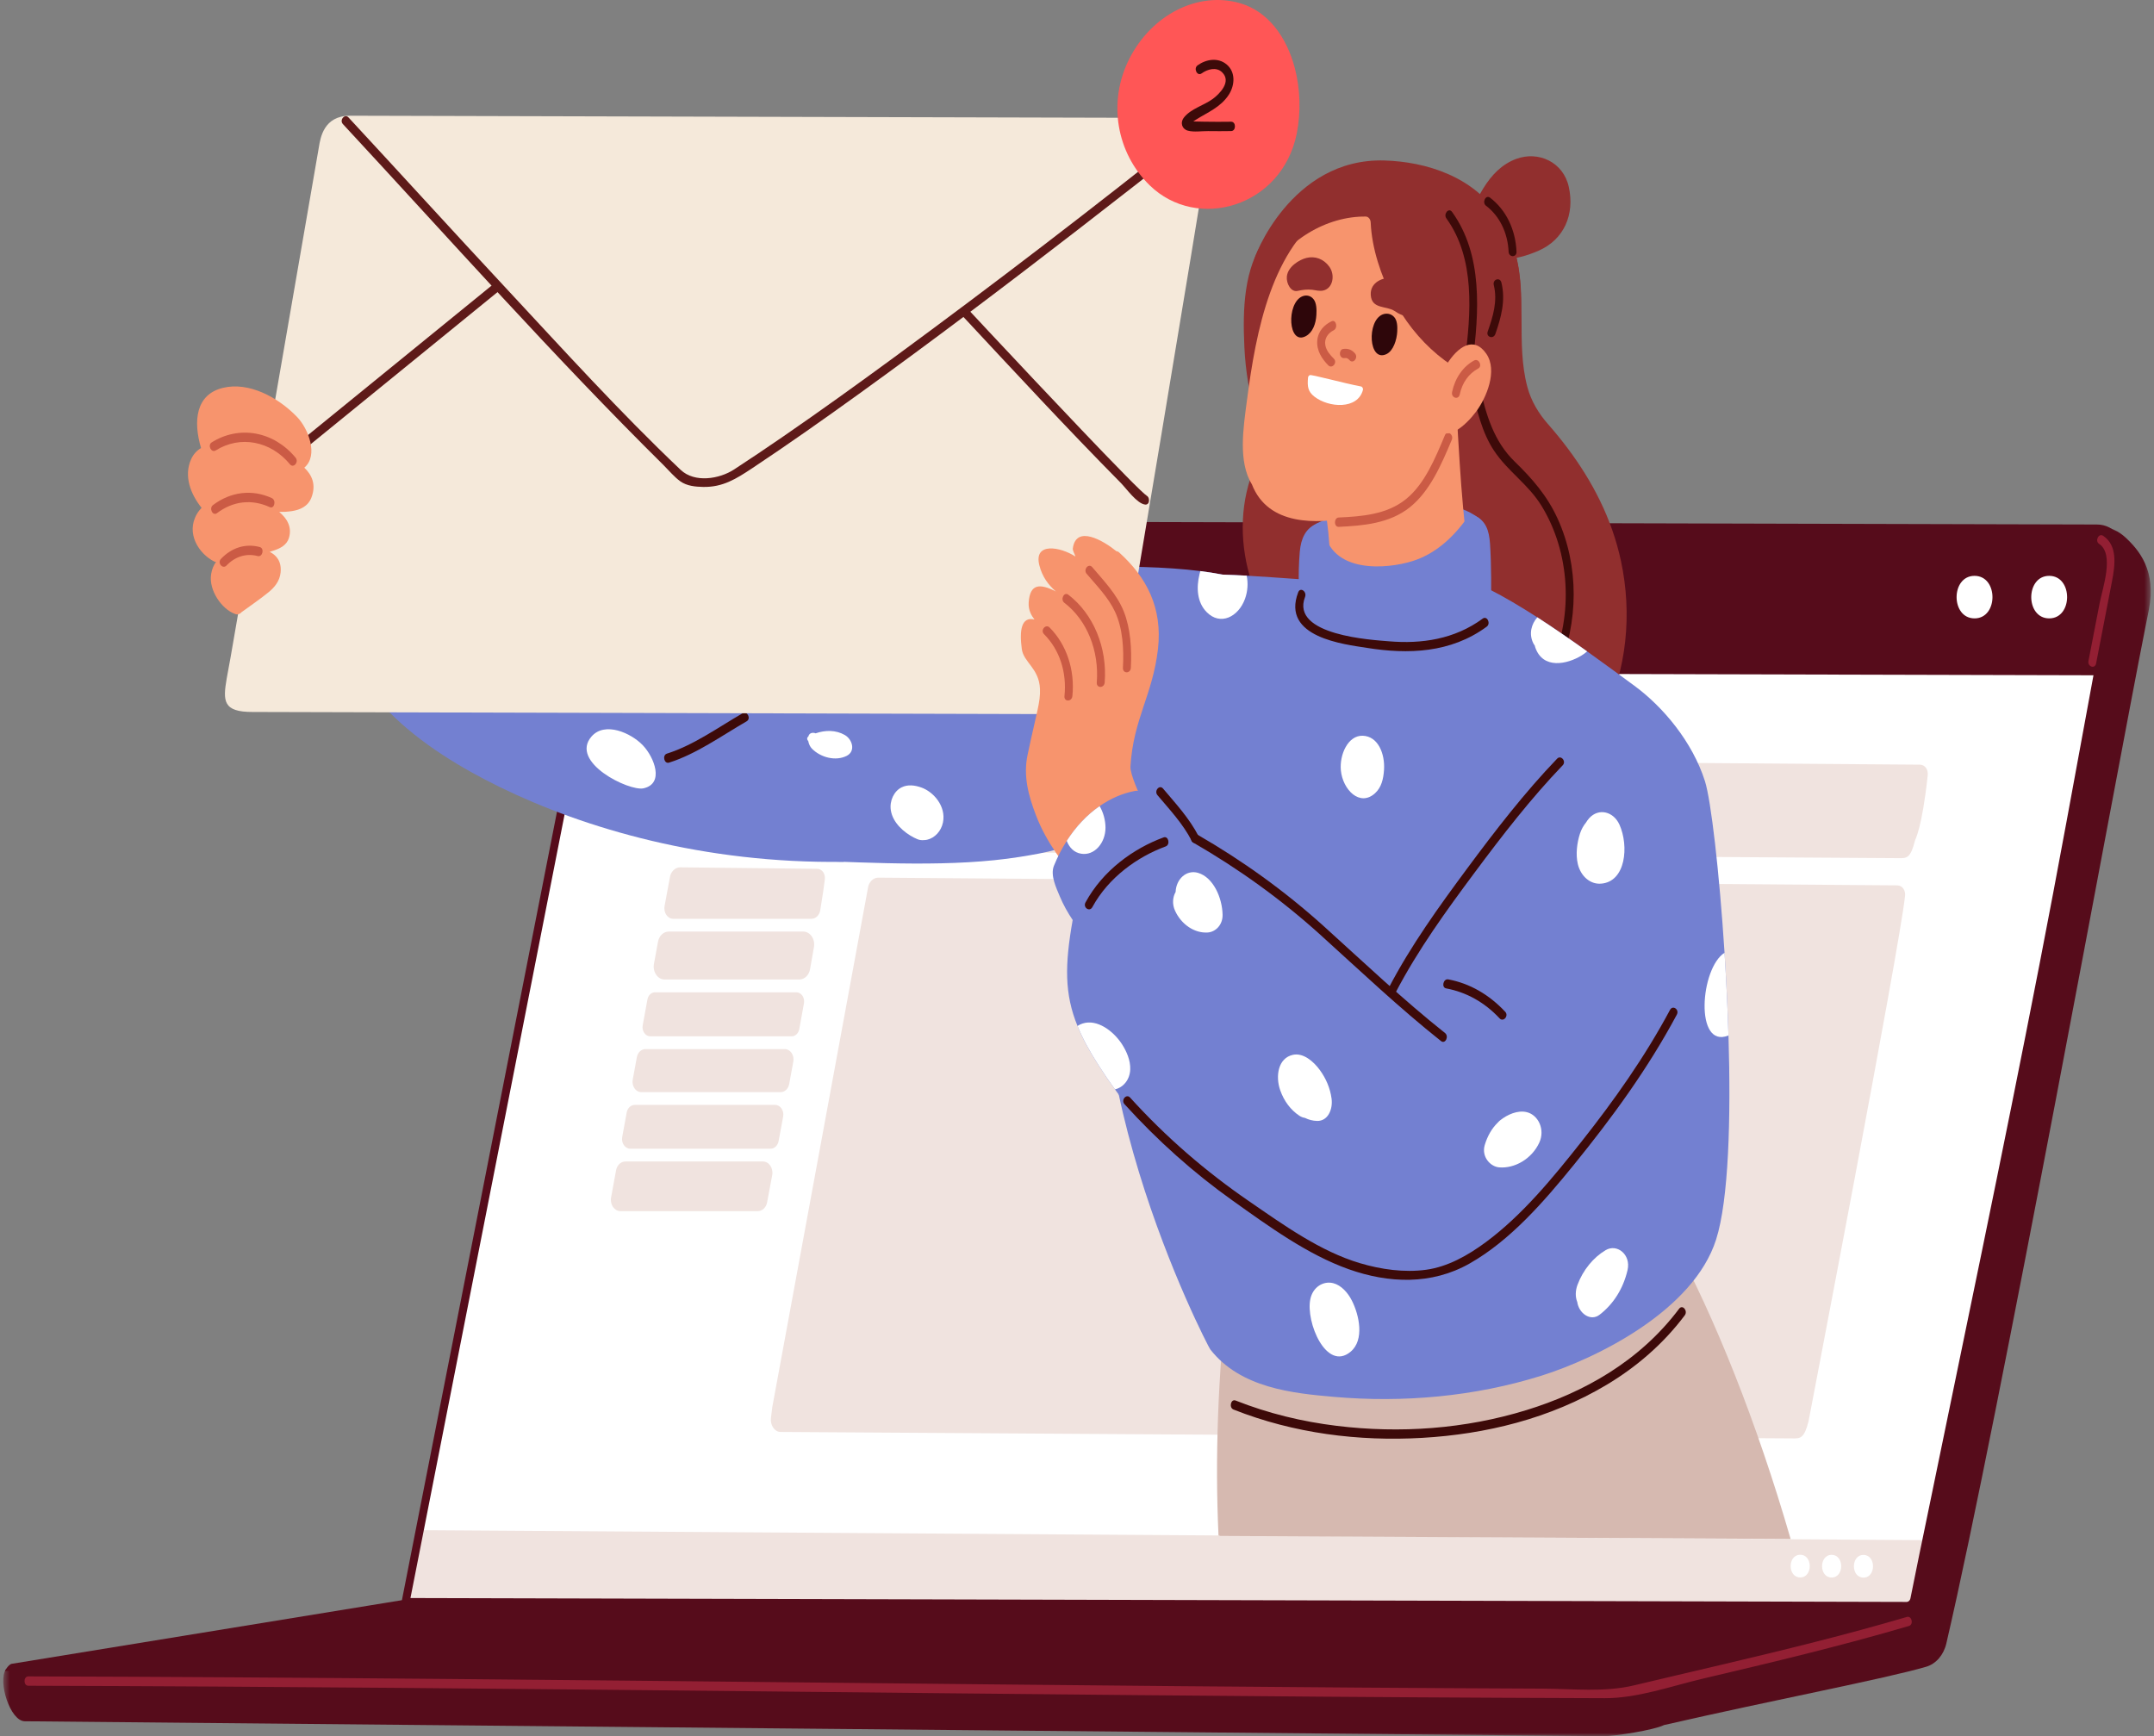 <svg width="330" height="266" viewBox="0 0 330 266" fill="none" xmlns="http://www.w3.org/2000/svg">
<rect x="0" y="0" width="330" height="266" fill="#808080" stroke="none"/>
<path d="M278.47 125.962C275.062 125.953 275.045 132.019 278.458 132.027C281.864 132.036 281.881 125.97 278.47 125.962Z" fill="white"/>
<path d="M288.935 120.855C290.457 123.235 289.149 126.758 288.598 129.323C288.026 131.984 287.453 134.646 286.881 137.305C286.688 138.2 287.857 138.581 288.05 137.686C288.764 134.364 289.478 131.043 290.193 127.722C290.731 125.217 291.424 122.39 289.981 120.13C289.517 119.404 288.463 120.118 288.935 120.855Z" fill="#931F33"/>
<mask id="mask0_746_10040" style="mask-type:luminance" maskUnits="userSpaceOnUse" x="0" y="80" width="330" height="186">
<path d="M0.5 80.596H329.5V266H0.5V80.596Z" fill="white"/>
</mask>
<g mask="url(#mask0_746_10040)">
<path d="M0.906 255.761C-0.371 257.672 1.577 263.717 3.797 263.723L245.722 266.006C247.362 266.012 253.421 265.071 254.922 264.306C272.246 260.339 288.628 257.251 295.088 255.372C296.594 254.934 297.773 253.574 298.184 251.806C306.321 216.819 324.201 118.68 328.626 96.375C328.826 95.374 329.023 94.376 329.223 93.375C330.365 87.441 327.756 84.321 325.601 82.322C324.761 81.543 323.258 80.625 321.601 80.619L103.678 244.506L0.906 255.761Z" fill="#560C1B"/>
</g>
<path d="M324.619 85.708C322.149 99.144 319.671 112.58 317.201 126.016C310.445 162.697 302.645 199.359 295.129 235.975C294.965 236.749 294.802 237.522 294.648 238.298C294.181 240.545 293.734 242.791 293.281 245.049C293.161 245.697 292.666 246.155 292.098 246.155L62.125 245.555L64.309 234.445L93.681 85.106C94.181 82.552 96.493 80.493 98.848 80.499L321.276 81.079C323.623 81.085 325.124 83.155 324.619 85.708Z" fill="white"/>
<path d="M62.542 245.157L292.094 245.757C292.501 245.757 292.859 245.421 292.948 244.96C293.398 242.7 293.848 240.448 294.314 238.201C294.468 237.428 294.632 236.654 294.795 235.878C296.354 228.286 297.924 220.694 299.495 213.099C305.402 184.535 311.511 155.002 316.865 125.93L320.394 106.75C321.693 99.707 322.989 92.666 324.283 85.623C324.497 84.556 324.329 83.55 323.819 82.785C323.256 81.943 322.349 81.48 321.269 81.477L98.841 80.897C96.631 80.897 94.466 82.825 94.004 85.196L62.542 245.157ZM292.094 246.553C292.092 246.553 61.695 245.953 61.695 245.953L63.973 234.354L93.348 85.017C93.877 82.304 96.335 80.101 98.832 80.101C98.841 80.101 321.269 80.681 321.269 80.681C322.542 80.683 323.665 81.272 324.345 82.293C324.988 83.251 325.199 84.494 324.942 85.793C323.648 92.837 322.349 99.877 321.053 106.918L317.522 126.098C312.168 155.181 306.059 184.72 300.152 213.286C298.579 220.881 297.008 228.476 295.449 236.066C295.286 236.842 295.122 237.616 294.968 238.389C294.504 240.638 294.052 242.882 293.602 245.137C293.451 245.956 292.816 246.553 292.094 246.553Z" fill="#560C1B"/>
<path d="M321.137 103.463L324.987 84.036L323.354 81.761L321.264 81.073L98.841 80.496L96.84 80.977L94.564 82.99L93.121 87.909L90.18 102.861L321.137 103.463Z" fill="#560C1B"/>
<path d="M207.986 79.362C207.923 78.99 207.632 78.694 207.336 78.592C205.484 77.943 202.935 79.294 201.383 80.395C200.804 80.81 200.861 81.589 201.198 82.067C201.224 82.149 201.258 82.234 201.306 82.32C202.607 84.609 203.606 87.034 205.487 88.755C205.893 89.127 206.526 88.817 206.764 88.362C207.43 87.097 207.719 85.729 207.853 84.256C207.993 82.738 208.236 80.858 207.986 79.362Z" fill="#7380D1"/>
<path d="M227.208 79.951C225.584 78.293 223.682 77.468 221.635 76.854C220.916 76.638 220.341 77.386 220.483 78.208C220.889 80.537 221.228 82.88 221.481 85.237C221.632 86.656 221.839 88.245 223.323 88.348C225.945 88.53 227.746 80.502 227.208 79.951Z" fill="#7380D1"/>
<path d="M295.129 235.975C294.965 236.749 294.802 237.522 294.648 238.298C294.181 240.545 293.734 242.791 293.282 245.049C293.161 245.697 292.666 246.155 292.098 246.155L62.125 245.555L64.309 234.445L295.129 235.975Z" fill="#F0E3DF"/>
<path d="M62.884 244.841L292.097 245.438C292.381 245.438 292.628 245.208 292.686 244.892C293.138 242.626 293.588 240.374 294.055 238.125C294.209 237.354 294.375 236.575 294.538 235.799C296.094 228.212 297.667 220.617 299.238 213.022C305.143 184.461 311.252 154.931 316.603 125.862L320.134 106.682C321.431 99.641 322.727 92.598 324.023 85.555C324.216 84.579 324.069 83.669 323.61 82.984C323.1 82.219 322.268 81.798 321.27 81.793L98.844 81.215C96.751 81.215 94.707 83.029 94.269 85.267L62.884 244.841ZM292.097 246.871C292.092 246.871 62.121 246.271 62.121 246.271C61.936 246.271 61.761 246.169 61.648 245.998C61.532 245.831 61.489 245.603 61.532 245.393L63.714 234.283L93.088 84.943C93.653 82.046 96.177 79.782 98.832 79.782C98.846 79.782 321.272 80.362 321.272 80.362C322.628 80.365 323.826 80.996 324.56 82.094C325.253 83.132 325.481 84.468 325.204 85.865C323.913 92.905 322.616 99.946 321.318 106.986L317.789 126.166C312.433 155.253 306.324 184.794 300.414 213.36C298.843 220.958 297.273 228.55 295.714 236.143C295.551 236.919 295.39 237.69 295.233 238.46C294.767 240.712 294.317 242.956 293.87 245.211C293.689 246.169 292.944 246.871 292.097 246.871Z" fill="#560C1B"/>
<path d="M285.491 238.238C283.54 238.233 283.53 241.705 285.486 241.71C287.434 241.716 287.444 238.241 285.491 238.238Z" fill="white"/>
<path d="M214.408 70.47C212.068 63.324 212.741 56.429 212.621 48.967C212.544 44.321 211.902 39.492 209.434 35.719C205.61 29.861 197.689 28.815 194.599 35.989C194.327 36.023 194.053 36.183 193.812 36.527C190.553 41.241 190.368 47.295 190.642 53.17C190.818 56.906 191.433 60.464 192.432 64.015C192.891 65.659 193.793 67.28 193.56 69.065C193.454 69.87 192.249 71.428 191.941 72.236C187.705 83.34 192.641 96.093 200.785 102.32C205.362 107.234 212.308 105.383 215.911 99.594C221.895 89.98 217.552 80.078 214.408 70.47Z" fill="#912F2E"/>
<path d="M280.616 238.225C278.665 238.219 278.656 241.694 280.609 241.697C282.559 241.702 282.569 238.23 280.616 238.225Z" fill="white"/>
<path d="M291.86 137.268C290.965 145.599 277.111 217.487 277.077 217.754C276.404 220.387 275.834 220.416 274.573 220.382L119.57 219.395C118.68 219.392 117.976 218.36 118.11 217.259L118.317 215.582L132.974 136.051C133.08 135.175 133.778 134.47 134.533 134.47L290.691 135.65C291.443 135.673 291.953 136.392 291.86 137.268Z" fill="#F0E3DF"/>
<path d="M295.334 118.776C294.439 127.107 293.4 128.589 293.366 128.853C292.693 131.486 292.12 131.515 290.862 131.481L135.859 130.494C134.969 130.491 134.265 129.459 134.399 128.358L134.606 126.681L136.446 117.559C136.552 116.686 137.25 115.978 138.007 115.98L294.165 117.158C294.918 117.18 295.427 117.9 295.334 118.776Z" fill="#F0E3DF"/>
<path d="M124.328 140.771C124.978 140.771 125.538 140.222 125.663 139.466C126.026 137.259 126.272 135.621 126.368 134.731C126.462 133.855 125.952 133.136 125.199 133.113L104.18 132.889C103.422 132.889 102.725 133.594 102.621 134.47L101.813 138.826C101.628 139.827 102.275 140.771 103.141 140.771H124.328Z" fill="#F0E3DF"/>
<path d="M124.102 148.496C124.311 147.313 124.511 146.182 124.698 145.11C124.912 143.881 124.119 142.729 123.056 142.729H102.446C101.657 142.729 100.974 143.381 100.808 144.291L100.187 147.674C99.961 148.909 100.757 150.074 101.825 150.074H122.462C123.253 150.074 123.938 149.415 124.102 148.496Z" fill="#F0E3DF"/>
<path d="M122.452 157.673C122.698 156.322 122.938 155.003 123.169 153.72C123.325 152.853 122.765 152.034 122.012 152.034H100.344C99.788 152.034 99.307 152.492 99.189 153.135L98.465 157.087C98.304 157.957 98.867 158.779 99.62 158.779H121.295C121.853 158.779 122.334 158.316 122.452 157.673Z" fill="#F0E3DF"/>
<path d="M120.907 166.084C121.121 164.93 121.331 163.781 121.54 162.649C121.72 161.665 121.085 160.738 120.231 160.738H98.873C98.243 160.738 97.7 161.256 97.567 161.984L96.937 165.416C96.757 166.4 97.392 167.332 98.243 167.332H119.599C120.229 167.332 120.773 166.812 120.907 166.084Z" fill="#F0E3DF"/>
<path d="M119.284 174.83C119.517 173.582 119.75 172.331 119.981 171.085C120.152 170.161 119.556 169.288 118.755 169.288H97.238C96.648 169.288 96.136 169.777 96.011 170.457L95.326 174.199C95.157 175.123 95.751 175.996 96.552 175.996H118.059C118.649 175.996 119.159 175.51 119.284 174.83Z" fill="#F0E3DF"/>
<path d="M117.525 184.214C117.782 182.84 118.042 181.45 118.304 180.054C118.506 178.976 117.811 177.955 116.88 177.955H95.808C95.123 177.955 94.529 178.521 94.382 179.314L93.62 183.472C93.422 184.546 94.118 185.562 95.046 185.562H116.101C116.784 185.562 117.376 185.004 117.525 184.214Z" fill="#F0E3DF"/>
<path d="M275.802 238.213C273.854 238.207 273.842 241.679 275.797 241.685C277.746 241.691 277.755 238.219 275.802 238.213Z" fill="white"/>
<path d="M302.511 88.228C298.85 88.219 298.834 94.734 302.499 94.745C306.16 94.754 306.177 88.239 302.511 88.228Z" fill="white"/>
<path d="M313.948 88.228C310.289 88.219 310.27 94.734 313.936 94.745C317.594 94.754 317.613 88.239 313.948 88.228Z" fill="white"/>
<path d="M240.154 68.662C239.194 67.382 238.187 66.151 237.145 64.962C235.75 63.373 234.588 61.499 233.999 59.295C232.2 52.562 234.054 45.296 232.087 38.5C231.753 37.352 230.714 37.161 230.014 37.593C226.12 36.1 220.415 36.041 219.212 41.64C218.11 46.761 218.546 52.988 218.269 58.263C217.988 63.595 217.67 68.929 217.68 74.278C217.692 81.472 217.586 91.188 222.17 96.728C224.609 99.679 228.078 101.206 231.168 102.961C235.18 105.238 239.194 107.516 243.206 109.796C243.678 110.701 245.032 111.11 245.638 109.89C249.236 102.653 250.071 94.046 248.337 85.948C246.925 79.373 243.909 73.661 240.154 68.662Z" fill="#912F2E"/>
<path d="M225.476 59.403C226.236 62.792 227.049 66.316 228.93 69.111C231.057 72.273 234.14 74.198 236.175 77.516C240.552 84.665 241.048 94.103 237.666 101.931C237.312 102.75 238.359 103.475 238.712 102.653C241.856 95.374 241.94 86.744 238.652 79.504C237.017 75.901 234.693 73.288 232.055 70.72C228.865 67.618 227.672 63.603 226.645 59.019C226.446 58.129 225.274 58.507 225.476 59.403Z" fill="#3D0A09"/>
<path d="M62.015 245.098L1.743 254.928C1.236 255.096 0.75 256.02 0.75 256.02L244 257.76C245.328 257.766 246.638 257.387 247.817 256.662L293.061 246.008L62.015 245.098Z" fill="#560C1B"/>
<path d="M205.651 79.183C204.352 79.243 203.092 79.532 201.892 80.118C201.194 80.462 200.694 81.213 200.91 82.151C200.995 82.515 201.223 82.862 201.514 83.098C201.485 83.428 201.538 83.761 201.706 84.037C202.44 85.234 203.753 85.862 204.913 85.018C205.867 84.321 206.358 82.8 206.854 81.677C207.32 80.616 206.762 79.135 205.651 79.183Z" fill="#7380D1"/>
<path d="M226.86 81.954C227.462 81.272 227.512 80.058 226.589 79.387C224.847 78.127 222.95 77.419 220.905 77.547C219.592 77.632 218.909 79.802 220.193 80.629C220.852 81.05 221.67 81.4 222.252 81.949C222.505 82.185 222.565 81.744 222.339 82.324C222.202 82.671 222.134 83.049 221.988 83.399C221.182 85.299 223.592 86.982 224.4 85.077C224.455 84.949 224.506 84.815 224.559 84.681C225.562 84.118 226.56 83.271 226.86 81.954Z" fill="#7380D1"/>
<path d="M200.912 89.872C200.193 90.099 196.57 90.383 195.834 90.571C195.13 90.75 194.752 91.654 195.029 92.442C197.997 100.905 207.163 105.602 215.357 103.086C220.3 101.57 228.013 100.979 232.028 97.131C232.761 96.429 232.817 96.702 232.105 95.968C230.108 93.909 226.111 90.199 225.44 87.054C223.941 80.036 223.549 68.784 223.052 61.581C222.999 60.782 222.041 60.071 222.037 60.063C220.411 54.256 216.197 56.341 212.76 59.301C208.476 62.992 204.406 68.266 202.256 73.982C201.939 74.832 202.227 75.634 202.713 76.103C203.146 78.503 203.488 80.915 203.654 83.371C203.863 86.445 203.644 88.99 200.912 89.872Z" fill="#F7946D"/>
<path d="M292.136 247.739C282.78 250.492 273.334 252.798 263.877 255.03C259.36 256.097 254.836 257.146 250.319 258.226C245.79 259.31 240.912 258.738 236.301 258.721C217.601 258.644 198.901 258.505 180.2 258.34C142.578 258.005 104.956 257.552 67.334 257.228C46.337 257.046 25.341 256.904 4.344 256.847C3.562 256.847 3.562 258.28 4.344 258.28C42.077 258.38 79.807 258.758 117.54 259.148C155.208 259.537 192.878 259.95 230.551 260.126C235.652 260.151 240.754 260.171 245.853 260.186C250.906 260.2 256.029 258.332 260.974 257.171C271.506 254.695 282.036 252.187 292.458 249.121C293.216 248.897 292.893 247.515 292.136 247.739Z" fill="#931F33"/>
<path d="M186.981 235.327L274.33 235.796C269.15 217.881 262.634 201.662 256.352 190.123C256.527 189.472 256.397 188.721 255.75 188.28C245.196 181.06 232.153 185.923 221.07 188.621C214.186 190.296 207.266 190.16 200.385 191.476C196.469 192.224 193.023 194.03 190.526 197.499C189.857 196.635 188.167 197.01 187.984 198.611C186.632 210.457 186.113 223.321 186.68 235.25C186.752 235.267 186.95 235.327 186.981 235.327Z" fill="#D6B9B0"/>
<path d="M264.809 158.651C264.679 154.391 264.465 150.089 264.205 145.974C263.399 133.423 262.12 122.575 261.206 119.691C259.294 113.669 254.813 108.323 250.402 105.073C248.215 103.469 245.747 101.652 243.157 99.804C240.668 98.024 238.068 96.232 235.525 94.583C232.964 92.945 230.465 91.449 228.18 90.298C227.86 90.136 227.059 89.072 226.778 89.857C223.937 97.771 219.976 98.086 214.564 98.095C212.082 98.095 201.614 88.597 201.355 88.506C201.234 88.432 199.077 88.74 198.925 88.731C196.321 88.552 193.663 88.353 190.996 88.199C189.762 88.137 188.521 88.074 187.284 88.037C186.113 87.992 184.939 87.958 183.773 87.958C180.87 87.921 177.991 88.02 175.165 88.31C168.339 89.013 161.64 92.297 155.341 95.302C154.711 95.609 154.61 96.428 154.838 96.989C154.747 97.193 154.718 97.455 154.824 97.762C157.878 106.836 164.353 121.216 168.139 127.275C168.553 127.932 168.933 128.489 169.274 128.93C169.991 129.866 172.24 128.344 171.843 129.516C161.147 160.468 185.059 206.286 185.403 206.726C190.026 212.687 198.088 213.471 204.366 214.02C214.946 214.939 225.871 213.995 236.141 210.779C244.735 208.077 259.46 200.766 262.911 189.918C264.84 183.879 265.198 171.444 264.809 158.651Z" fill="#7380D1"/>
<path d="M188.392 88.265C188.034 88.182 187.668 88.103 187.286 88.037C186.234 87.833 185.099 87.651 183.897 87.497C173.367 86.175 157.81 86.914 146.171 88.731C132.853 90.821 115.88 92.701 102.671 95.647C102.267 95.746 101.961 95.996 101.764 96.321C101.627 96.42 101.497 96.557 101.384 96.744C96.453 104.828 95.546 122.197 102.889 128.345C103.599 128.939 117.275 131.632 123.711 131.848C133.996 132.189 146.063 132.92 156.273 131.282C160.037 130.676 164.34 129.931 167.669 127.625C167.83 127.517 167.991 127.401 168.14 127.275C170.769 125.177 172.087 121.719 173.513 118.452C176.789 110.942 189.703 98.004 190.751 91.711C191.042 89.957 190.417 88.723 188.392 88.265Z" fill="#7380D1"/>
<path d="M121.603 92.942C115.174 85.609 90.826 80.087 83.468 76.888C77.799 74.425 71.577 71.192 65.617 73.251C62.586 70.217 59.315 67.584 55.83 65.332C55.763 65.286 55.696 65.261 55.628 65.229C54.842 64.391 55.075 65.258 54.803 66.884C53.009 77.633 46.133 83.656 46.715 84.389C48.052 86.07 49.466 87.634 50.974 89.081C51.443 89.533 51.919 90.15 51.876 90.864C51.02 105.409 65.155 114.997 76.496 120.55C89.628 126.982 107.898 132.32 129.198 132.047C130.526 132.03 125.858 97.796 121.603 92.942Z" fill="#7380D1"/>
<path d="M225.509 59.221C228.747 51.544 231.405 42.993 226.39 35.762C220.944 27.905 210.859 27.277 203.702 32.062C194.872 37.974 192.433 50.514 191.017 61.487C190.504 65.451 189.643 70.723 191.793 74.204C194.302 80.653 201.845 80.235 206.79 79.331C214.568 77.906 218.958 74.519 222.602 65.906C223.492 63.799 224.528 61.55 225.509 59.221Z" fill="#F7946D"/>
<path d="M129.431 112.616C128.04 111.817 126.412 111.849 124.943 112.36C124.919 112.346 124.899 112.329 124.87 112.321C124.264 112.173 123.947 112.434 123.841 112.847C123.579 113.009 123.637 113.367 123.829 113.546C123.904 113.978 124.11 114.428 124.399 114.715C125.756 116.08 128.031 116.648 129.702 115.815C131.129 115.104 130.592 113.285 129.431 112.616Z" fill="white"/>
<path d="M98.483 114.186C96.674 112.295 92.665 110.501 90.625 112.841C87.198 116.78 96.381 121.258 98.577 120.783C101.831 120.078 100.234 116.018 98.483 114.186Z" fill="white"/>
<path d="M102.502 116.846C106.665 115.538 110.549 112.737 114.395 110.51C115.095 110.106 114.482 108.87 113.784 109.273C110.035 111.443 106.23 114.193 102.179 115.464C101.426 115.7 101.746 117.082 102.502 116.846Z" fill="#3D0A09"/>
<path d="M185.471 20.635C183.41 34.11 171.983 102.122 171.983 102.133C171.177 107.007 169.558 109.421 165.193 109.421L38.72 109.083C34.141 109.108 34.141 107.388 34.733 103.947L35.327 100.7L48.853 22.546C49.089 21.132 49.582 17.729 53.625 17.729L183.703 18.073C184.918 18.075 185.688 19.216 185.471 20.635Z" fill="#F5E9DA"/>
<path d="M75.729 43.422C65.25 51.95 54.773 60.48 44.293 69.008C42.804 70.222 41.316 71.434 39.827 72.645C39.187 73.165 39.793 74.408 40.438 73.882C50.917 65.354 61.394 56.824 71.874 48.296C73.362 47.085 74.851 45.87 76.34 44.659C76.977 44.139 76.374 42.896 75.729 43.422Z" fill="#5E1A19"/>
<path d="M147.324 48.262C155.384 56.912 163.429 65.605 171.698 73.976C172.584 74.872 174.188 77.175 175.453 77.309C176.23 77.391 176.225 75.958 175.453 75.876C175.852 75.918 175.58 75.89 175.369 75.702C175.138 75.5 174.912 75.29 174.688 75.076C173.935 74.363 173.202 73.618 172.471 72.876C170.202 70.578 167.963 68.238 165.729 65.892C160.952 60.879 156.204 55.831 151.466 50.767C150.372 49.596 149.275 48.421 148.183 47.25C147.606 46.63 146.747 47.639 147.324 48.262Z" fill="#5E1A19"/>
<path d="M182.918 19.545C167.758 31.647 152.403 43.436 136.859 54.839C131.274 58.933 125.658 62.974 119.979 66.884C117.492 68.593 114.991 70.282 112.47 71.925C110.207 73.401 106.423 74.021 104.275 71.985C95.015 63.207 86.287 53.565 77.506 44.136C69.431 35.471 61.449 26.688 53.394 17.998C52.819 17.378 51.958 18.387 52.535 19.013C68.816 36.569 84.791 54.577 101.695 71.305C102.503 72.107 103.321 73.1 104.227 73.745C105.242 74.468 106.565 74.581 107.72 74.604C110.712 74.661 112.737 73.404 115.274 71.718C120.778 68.061 126.199 64.239 131.586 60.355C142.848 52.234 153.962 43.826 165.007 35.292C171.207 30.501 177.391 25.681 183.532 20.782C184.174 20.27 183.568 19.024 182.918 19.545Z" fill="#5E1A19"/>
<path d="M46.62 71.655C48.842 69.784 47.238 65.67 45.509 63.878C42.574 60.839 38.113 58.467 34.163 59.422C29.976 60.432 29.579 64.524 30.801 68.641C30.161 69.028 29.634 69.579 29.286 70.347C28.107 72.944 29.226 75.744 30.883 77.806C30.613 78.085 30.37 78.397 30.161 78.758C28.441 81.719 30.457 84.838 32.819 86.032C32.91 86.078 33.002 86.086 33.091 86.098C32.725 86.604 32.463 87.221 32.345 87.974C31.953 90.474 33.997 93.317 35.95 94.043C36.092 94.114 36.244 94.148 36.41 94.116C36.65 94.102 36.845 93.983 36.997 93.801C38.382 92.788 39.811 91.825 41.15 90.733C42.045 90.002 42.853 89.052 42.988 87.713C43.156 86.049 42.387 85.085 41.319 84.551C41.576 84.471 41.834 84.389 42.091 84.298C42.959 83.993 43.938 83.507 44.268 82.412C44.765 80.749 43.974 79.427 42.772 78.434C43.411 78.44 44.058 78.412 44.717 78.309C45.944 78.116 47.202 77.618 47.736 76.168C48.445 74.237 47.798 72.77 46.62 71.655Z" fill="#F7946D"/>
<path d="M228.436 93.67C228.458 90.229 228.503 86.743 228.277 83.314C228.14 81.269 227.635 79.808 225.978 79.031C225.769 78.935 225.591 78.952 225.429 79.012C225.201 78.989 224.96 79.083 224.758 79.367C222.524 82.492 219.801 84.892 216.407 85.964C212.489 87.201 203.831 87.977 202.811 81.039C202.777 80.794 202.679 80.63 202.563 80.499C202.368 80.217 202.063 80.064 201.673 80.243C200.026 80.991 199.311 82.481 199.133 84.528C198.84 87.92 198.934 91.594 199.456 94.941C200.322 100.495 222.11 104.976 228.421 94.785C228.676 94.372 228.631 93.969 228.436 93.67Z" fill="#7380D1"/>
<path d="M177.326 121.83C179.183 124.037 181.194 126.158 182.581 128.834C182.988 129.619 184.037 128.899 183.625 128.109C182.182 125.328 180.114 123.113 178.182 120.818C177.632 120.161 176.775 121.176 177.326 121.83Z" fill="#3D0A09"/>
<path d="M198.89 90.744C196.23 97.691 206.028 98.72 209.41 99.263C215.678 100.267 222.251 100.079 227.771 96.013C228.43 95.527 227.824 94.287 227.158 94.776C222.846 97.952 217.787 98.677 212.797 98.257C210.319 98.049 197.675 97.372 199.936 91.466C200.256 90.633 199.212 89.905 198.89 90.744Z" fill="#3D0A09"/>
<path d="M203.667 40.874C202.796 39.652 201.452 39.194 200.148 39.518C199.035 39.794 197.303 40.863 197.151 42.356C197.041 43.448 197.794 44.807 198.806 44.571C199.547 44.4 200.278 44.312 201.031 44.397C201.615 44.468 202.176 44.648 202.758 44.505C204.22 44.153 204.567 42.134 203.667 40.874Z" fill="#912F2E"/>
<path d="M217.227 45.714C216.344 44.139 215.031 42.822 213.362 42.6C211.972 42.416 209.896 43.2 210.004 45.174C210.127 47.415 212.424 46.823 213.634 47.639C214.343 48.117 215.247 48.606 216.084 48.336C216.967 48.054 217.799 46.738 217.227 45.714Z" fill="#912F2E"/>
<path d="M177.402 99.466C178.136 93.076 175.62 88.404 171.454 84.642C171.314 84.514 171.175 84.463 171.043 84.457C169.025 82.814 164.859 80.38 164.361 84.017C164.313 84.366 164.688 84.955 164.76 85.271C162.461 83.769 158.319 83.024 159.233 86.621C159.678 88.367 160.594 89.601 161.771 90.625C159.312 89.365 157.79 89.422 157.598 92.3C157.516 93.52 158.064 94.381 158.487 94.913C156.457 94.43 156.159 96.608 156.542 99.434C156.816 101.493 159.204 102.389 159.327 105.556C159.409 107.618 158.834 109.011 157.432 115.634C156.739 118.91 157.559 121.893 158.723 124.935C160.332 129.135 162.98 132.456 165.722 135.763C165.744 135.792 179.227 130.665 179.252 130.551C177.787 128.299 173.152 119.743 173.188 117.488C173.607 110.2 176.591 106.486 177.402 99.466Z" fill="#F7946D"/>
<path d="M257.686 113.692C257.619 113.28 250.733 99.591 230.07 127.555C221.882 138.63 216.187 148.31 207.124 158.094C203.862 161.617 201.236 166.045 198.903 170.597C195.059 178.096 217.519 192.032 218.515 191.799C226.123 189.999 238.937 185.381 251.036 162.385C258.061 149.037 267.454 127.998 257.686 113.692Z" fill="#7380D1"/>
<path d="M225.557 165.519C222.938 158.623 229.923 163.576 225.223 158.577C205.149 137.222 189.22 132.101 182.278 130.156C181.913 130.048 181.22 129.48 180.96 129.121C179.308 126.798 177.511 124.142 175.856 121.819C175.498 121.324 175.079 121.188 174.682 121.27C174.447 121.171 174.187 121.125 173.898 121.179C171.955 121.54 170.127 122.351 168.467 123.511C166.517 124.853 164.809 126.681 163.431 128.831C162.669 130.02 162.007 131.308 161.456 132.676C160.886 134.126 161.846 136.088 162.373 137.359C162.914 138.644 163.582 139.836 164.338 140.959C163.118 147.846 163.073 152.276 165.076 157.193C165.831 159.064 166.89 161.017 168.292 163.198C169.199 164.611 170.021 165.826 170.813 166.906C174.281 171.732 176.83 173.813 182.187 178.627C193.958 189.208 217.651 202.172 229.687 187.11C230.603 185.964 228.27 172.667 225.557 165.519Z" fill="#7380D1"/>
<path d="M182.794 129.089C189.695 133.073 196.196 137.719 202.296 143.236C208.405 148.761 214.377 154.434 220.77 159.507C221.419 160.024 222.028 158.784 221.383 158.273C214.99 153.197 209.018 147.524 202.909 141.999C196.807 136.483 190.308 131.836 183.405 127.852C182.708 127.449 182.092 128.686 182.794 129.089Z" fill="#3D0A09"/>
<path d="M221.556 151.437C224.649 152.017 227.422 153.55 229.748 156.032C230.325 156.649 231.186 155.64 230.607 155.02C228.132 152.378 225.176 150.672 221.878 150.055C221.116 149.913 220.786 151.292 221.556 151.437Z" fill="#3D0A09"/>
<path d="M238.559 116.237C233.589 121.409 229.082 127.247 224.726 133.13C220.464 138.889 216.166 144.832 212.758 151.36C212.347 152.148 213.395 152.867 213.807 152.085C217.246 145.494 221.59 139.514 225.905 133.711C230.164 127.981 234.568 122.297 239.415 117.249C240.002 116.638 239.141 115.628 238.559 116.237Z" fill="#3D0A09"/>
<path d="M255.853 154.727C251.949 162.024 247.285 168.586 242.309 174.888C237.859 180.524 233.208 186.185 227.649 190.305C224.869 192.367 221.778 194.093 218.488 194.545C215.157 195.003 211.592 194.502 208.357 193.538C202.27 191.733 196.658 187.692 191.283 183.993C184.741 179.491 178.667 174.271 173.131 168.16C172.563 167.531 171.702 168.541 172.274 169.172C177.357 174.78 182.881 179.702 188.834 183.942C194.417 187.923 200.326 192.222 206.613 194.457C212.73 196.632 219.315 196.9 225.15 193.587C231.337 190.078 236.472 184.195 241.167 178.405C246.951 171.274 252.421 163.818 256.899 155.449C257.317 154.667 256.269 153.948 255.853 154.727Z" fill="#3D0A09"/>
<path d="M178.265 128.302C173.647 129.997 168.952 133.38 166.302 138.268C165.879 139.047 166.927 139.767 167.348 138.991C169.823 134.43 174.282 131.265 178.588 129.684C179.331 129.411 179.011 128.026 178.265 128.302Z" fill="#3D0A09"/>
<path d="M159.942 97.153C162.331 99.55 163.456 102.977 163.081 106.648C162.99 107.56 164.202 107.552 164.293 106.648C164.702 102.644 163.399 98.748 160.801 96.141C160.209 95.549 159.348 96.556 159.942 97.153Z" fill="#CB5B45"/>
<path d="M163.062 92.357C166.54 95.018 168.409 99.699 168.031 104.558C167.959 105.477 169.174 105.471 169.243 104.558C169.662 99.19 167.49 94.04 163.673 91.12C163.016 90.617 162.408 91.856 163.062 92.357Z" fill="#CB5B45"/>
<path d="M166.474 87.907C167.973 89.681 169.81 91.538 170.838 93.753C172.023 96.318 172.189 99.455 172.038 102.318C171.992 103.239 173.204 103.237 173.25 102.318C173.401 99.446 173.214 96.29 172.153 93.648C171.097 91.021 169.043 88.919 167.331 86.895C166.78 86.241 165.924 87.256 166.474 87.907Z" fill="#CB5B45"/>
<path d="M240.345 28.634C239.513 24.846 235.718 23.086 232.3 24.343C227.833 25.986 226.054 31.022 224.23 35.134C223.99 35.674 224.072 36.192 224.315 36.595C224.194 37.028 224.286 37.505 224.726 37.901C227.807 40.659 232.264 39.942 235.763 38.39C239.6 36.689 241.281 32.885 240.345 28.634Z" fill="#912F2E"/>
<path d="M45.284 70.123C41.938 66.076 36.668 65.13 32.442 67.774C31.754 68.203 32.365 69.44 33.056 69.008C36.805 66.665 41.469 67.558 44.425 71.135C44.971 71.798 45.83 70.785 45.284 70.123Z" fill="#CB5B45"/>
<path d="M41.639 76.314C38.63 74.931 35.354 75.332 32.634 77.38C31.977 77.875 32.586 79.114 33.245 78.617C35.727 76.751 38.579 76.439 41.319 77.695C42.045 78.031 42.36 76.643 41.639 76.314Z" fill="#CB5B45"/>
<path d="M39.792 83.812C37.634 83.235 35.491 83.897 33.844 85.635C33.259 86.249 34.118 87.258 34.7 86.647C36.016 85.26 37.75 84.736 39.469 85.194C40.23 85.399 40.554 84.017 39.792 83.812Z" fill="#CB5B45"/>
<path d="M230.724 34.988C230.437 34.408 230.125 33.845 229.781 33.299C225.812 27.006 218.407 24.771 212.083 24.589C197.787 24.177 191.969 39.606 192.11 40.004C191.56 41.579 192.644 44.71 193.513 43.086C196.94 36.66 203.379 33.111 209.235 33.179C209.652 33.185 209.974 33.595 209.996 34.089C210.161 38.105 211.621 42.273 213.281 45.529C215.056 49.007 217.444 52.026 220.256 54.367C221.685 55.553 223.215 56.562 224.816 57.381C226.731 58.356 229.903 60.455 231.075 57.011C233.425 50.093 233.983 41.596 230.724 34.988Z" fill="#912F2E"/>
<path d="M221.367 66.677C219.869 70.237 218.272 74.141 215.417 76.461C212.461 78.859 208.571 79.123 205.108 79.288C204.331 79.325 204.326 80.758 205.108 80.721C208.785 80.545 212.891 80.226 216.028 77.695C219.082 75.233 220.814 71.204 222.413 67.402C222.76 66.577 221.716 65.852 221.367 66.677Z" fill="#CB5B45"/>
<path d="M213.596 48.58C213.122 48.051 212.424 47.94 211.823 48.176C209.367 49.146 209.651 55.584 212.42 54.25C213.475 53.738 213.995 52.058 214.062 50.804C214.101 50.056 214.082 49.126 213.596 48.58Z" fill="#2E060A"/>
<path d="M201.232 45.831C200.77 45.262 200.083 45.151 199.484 45.419C197.054 46.496 197.319 52.98 200.061 51.498C201.11 50.932 201.598 49.607 201.675 48.242C201.721 47.432 201.711 46.42 201.232 45.831Z" fill="#2E060A"/>
<path d="M203.988 49.229C202.923 49.752 201.951 50.688 201.814 52.129C201.663 53.713 202.538 54.998 203.495 55.971C204.082 56.571 204.943 55.561 204.352 54.956C203.81 54.407 203.219 53.776 203.05 52.914C202.841 51.836 203.515 51 204.311 50.611C205.02 50.261 204.707 48.876 203.988 49.229Z" fill="#CB5B45"/>
<path d="M206.045 54.858C206.312 54.807 206.563 54.955 206.741 55.171C207.287 55.831 208.145 54.819 207.599 54.159C207.094 53.55 206.426 53.34 205.723 53.476C205.401 53.539 205.221 54.014 205.3 54.358C205.396 54.764 205.721 54.921 206.045 54.858Z" fill="#CB5B45"/>
<path d="M208.482 59.204C205.968 58.74 200.744 57.301 200.665 57.478C200.528 57.543 200.412 57.663 200.395 57.845C200.266 59.218 200.379 59.992 201.365 60.765C203.563 62.482 207.991 62.787 208.806 59.747C208.867 59.531 208.725 59.246 208.482 59.204Z" fill="white"/>
<path d="M227.664 31.525C229.732 33.092 230.995 35.657 231.123 38.557C231.163 39.473 232.376 39.479 232.335 38.557C232.186 35.139 230.714 32.137 228.277 30.285C227.616 29.788 227.01 31.028 227.664 31.525Z" fill="#3D0A09"/>
<path d="M221.599 33.475C226.015 39.589 225.38 47.972 224.406 55.365C224.286 56.267 225.455 56.656 225.573 55.746C226.626 47.779 227.194 39.018 222.456 32.463C221.95 31.761 221.094 32.779 221.599 33.475Z" fill="#3D0A09"/>
<path d="M228.854 43.678C229.458 46.152 228.724 48.515 227.923 50.796C227.625 51.649 228.796 52.018 229.092 51.177C229.982 48.64 230.692 46.027 230.023 43.297C229.806 42.413 228.638 42.788 228.854 43.678Z" fill="#3D0A09"/>
<path d="M227.694 54.18C223.892 48.712 217.92 60.652 219.721 64.838C221.258 68.412 224.664 65.045 226.126 63.092C227.709 60.984 229.501 56.782 227.694 54.18Z" fill="#F7946D"/>
<path d="M225.847 55.228C224.152 56.138 222.913 57.927 222.466 60.057C222.278 60.952 223.445 61.334 223.635 60.441C224.012 58.632 225.027 57.23 226.458 56.468C227.168 56.087 226.554 54.853 225.847 55.228Z" fill="#CB5B45"/>
<path d="M257.252 200.511C251.179 208.606 242.587 213.358 233.852 216.048C224.428 218.951 214.485 219.639 204.809 218.462C199.542 217.822 194.325 216.571 189.303 214.581C188.562 214.288 188.244 215.67 188.98 215.963C198.224 219.625 208.164 220.862 217.876 220.302C227.591 219.742 237.464 217.37 246.188 212.144C250.655 209.465 254.777 205.965 258.111 201.526C258.628 200.838 257.771 199.82 257.252 200.511Z" fill="#3D0A09"/>
<path d="M198.369 10.426C197.133 5.731 194.323 1.747 189.97 0.488C183.498 -1.383 176.438 2.273 173.028 8.984C169.622 15.684 171.108 23.478 176.126 28.383C183.387 35.486 196.389 31.747 198.665 20.466C199.317 17.219 199.216 13.656 198.369 10.426Z" fill="#FF5656"/>
<path d="M184.088 11.25C184.98 10.608 186.329 10.204 187.231 11.074C188.746 12.541 186.772 14.432 185.814 15.146C184.506 16.124 182.488 16.633 181.411 17.97C180.744 18.8 181.091 19.77 181.973 20.017C182.899 20.276 184.131 20.074 185.081 20.085C186.257 20.102 187.436 20.102 188.612 20.082C189.393 20.074 189.393 18.641 188.612 18.649C187.26 18.672 185.903 18.669 184.549 18.646C183.941 18.635 183.332 18.627 182.724 18.607C182.481 18.499 182.402 18.575 182.486 18.834C182.719 18.664 182.962 18.499 183.205 18.348C184.953 17.236 187.003 16.451 188.256 14.512C189.203 13.045 189.312 11.02 187.919 9.868C186.591 8.768 184.792 9.069 183.474 10.011C182.808 10.488 183.417 11.728 184.088 11.25Z" fill="#3D0A09"/>
<path d="M248.11 126.355C247.203 124.338 244.95 123.761 243.49 125.334C243.29 125.55 243.124 125.789 242.975 126.033C242.588 126.5 242.273 127.068 242.063 127.702C241.599 129.118 241.375 130.896 241.727 132.38C242.169 134.242 243.615 135.499 245.245 135.391C249.108 135.133 249.565 129.59 248.11 126.355Z" fill="white"/>
<path d="M206.342 114.978C206.222 115.219 206.284 115.131 206.342 114.978V114.978Z" fill="white"/>
<path d="M208.777 112.725C206.504 112.648 205.198 115.645 205.424 118.025C205.703 120.971 208.315 123.678 210.665 121.532C211.639 120.641 211.942 119.362 212.036 117.963C212.202 115.506 211.138 112.805 208.777 112.725Z" fill="white"/>
<path d="M190.751 91.711C190.743 91.728 190.736 91.757 190.729 91.774C189.709 94.538 186.95 95.908 184.863 93.781C183.369 92.26 183.27 90.011 183.773 87.958C183.812 87.804 183.85 87.651 183.896 87.497C185.098 87.651 186.234 87.833 187.285 88.037C188.521 88.074 189.762 88.137 190.996 88.199C191.232 89.326 191.155 90.577 190.751 91.711Z" fill="white"/>
<path d="M141.125 120.647C140.159 120.311 139.095 120.158 138.136 120.63C136.974 121.201 136.248 122.68 136.481 124.161C136.782 126.064 138.492 127.545 139.997 128.319C140.113 128.378 140.231 128.435 140.351 128.484C140.421 128.515 140.493 128.555 140.56 128.58C140.875 128.711 141.212 128.748 141.544 128.717C141.708 128.711 141.873 128.697 142.039 128.66C143.196 128.395 144.197 127.355 144.469 125.995C144.964 123.51 143.002 121.298 141.125 120.647Z" fill="white"/>
<path d="M204.002 168.325C203.786 166.696 203.117 165.194 202.21 163.954C201.229 162.609 199.673 161.279 198.095 161.611C195.82 162.095 195.363 164.856 196.139 167.057C196.722 168.712 197.741 170.068 199.069 170.947C199.338 171.126 199.627 171.234 199.92 171.276C200.488 171.558 201.111 171.729 201.799 171.743C203.42 171.774 204.223 170 204.002 168.325Z" fill="white"/>
<path d="M183.555 133.736C181.794 133.212 180.187 134.66 180.11 136.656C179.641 137.483 179.576 138.547 180.009 139.508C180.959 141.624 182.989 143.003 185.019 142.872C186.234 142.792 187.331 141.698 187.304 140.171C187.259 137.538 185.871 134.424 183.555 133.736Z" fill="white"/>
<path d="M173.155 163.863C173.092 165.455 172.065 166.627 170.815 166.906C170.023 165.825 169.201 164.611 168.294 163.198C166.892 161.017 165.833 159.063 165.078 157.192C165.307 157.038 165.559 156.913 165.841 156.822C168.08 156.083 170.579 157.965 171.89 159.982C172.59 161.071 173.208 162.458 173.155 163.863Z" fill="white"/>
<path d="M169.366 126.798C169.373 129.147 167.672 131.129 165.654 130.804C164.548 130.634 163.812 129.849 163.43 128.831C164.808 126.681 166.516 124.853 168.466 123.511C169.036 124.466 169.356 125.672 169.366 126.798Z" fill="white"/>
<path d="M233.916 170.4C232.533 170.056 230.936 170.753 229.803 171.668C229.671 171.776 229.551 171.899 229.437 172.026C228.54 172.905 227.879 174.062 227.468 175.436C226.941 177.207 228.3 178.74 229.671 178.857C232.04 179.059 234.671 177.569 235.828 175.061C236.737 173.087 235.701 170.846 233.916 170.4Z" fill="white"/>
<path d="M245.991 191.542C244.108 192.66 242.525 194.576 241.676 196.862C241.352 197.727 241.316 198.691 241.64 199.478C241.878 201.21 243.658 202.507 245.053 201.443C247.158 199.831 248.683 197.46 249.347 194.593C249.897 192.213 247.728 190.507 245.991 191.542Z" fill="white"/>
<path d="M207.106 199.257C206.486 198.037 205.473 196.916 204.27 196.606C202.748 196.208 201.132 197.187 200.747 199.041C200.011 202.569 203.21 210.187 206.911 207.108C209.074 205.308 208.237 201.475 207.106 199.257Z" fill="white"/>
<path d="M264.204 145.975C260.474 148.343 259.603 160.684 264.76 158.668C264.777 158.66 264.791 158.66 264.808 158.651C264.678 154.391 264.464 150.089 264.204 145.975Z" fill="white"/>
<path d="M243.156 99.804C242.882 100.048 242.586 100.256 242.281 100.444C240.094 101.777 236.362 102.605 235.195 99.158C235.173 99.076 235.159 98.996 235.135 98.914C235.051 98.797 234.967 98.68 234.906 98.555C234.197 97.114 234.608 95.618 235.525 94.583C238.067 96.232 240.667 98.024 243.156 99.804Z" fill="white"/>
<path d="M321.591 83.329C323.969 84.898 322.125 90.079 321.66 92.476C321.095 95.405 320.53 98.334 319.962 101.263C319.792 102.161 320.958 102.545 321.131 101.644C321.944 97.441 322.764 93.241 323.57 89.033C324.051 86.528 324.429 83.559 322.202 82.089C321.521 81.64 320.908 82.876 321.591 83.329Z" fill="#931F33"/>
</svg>
